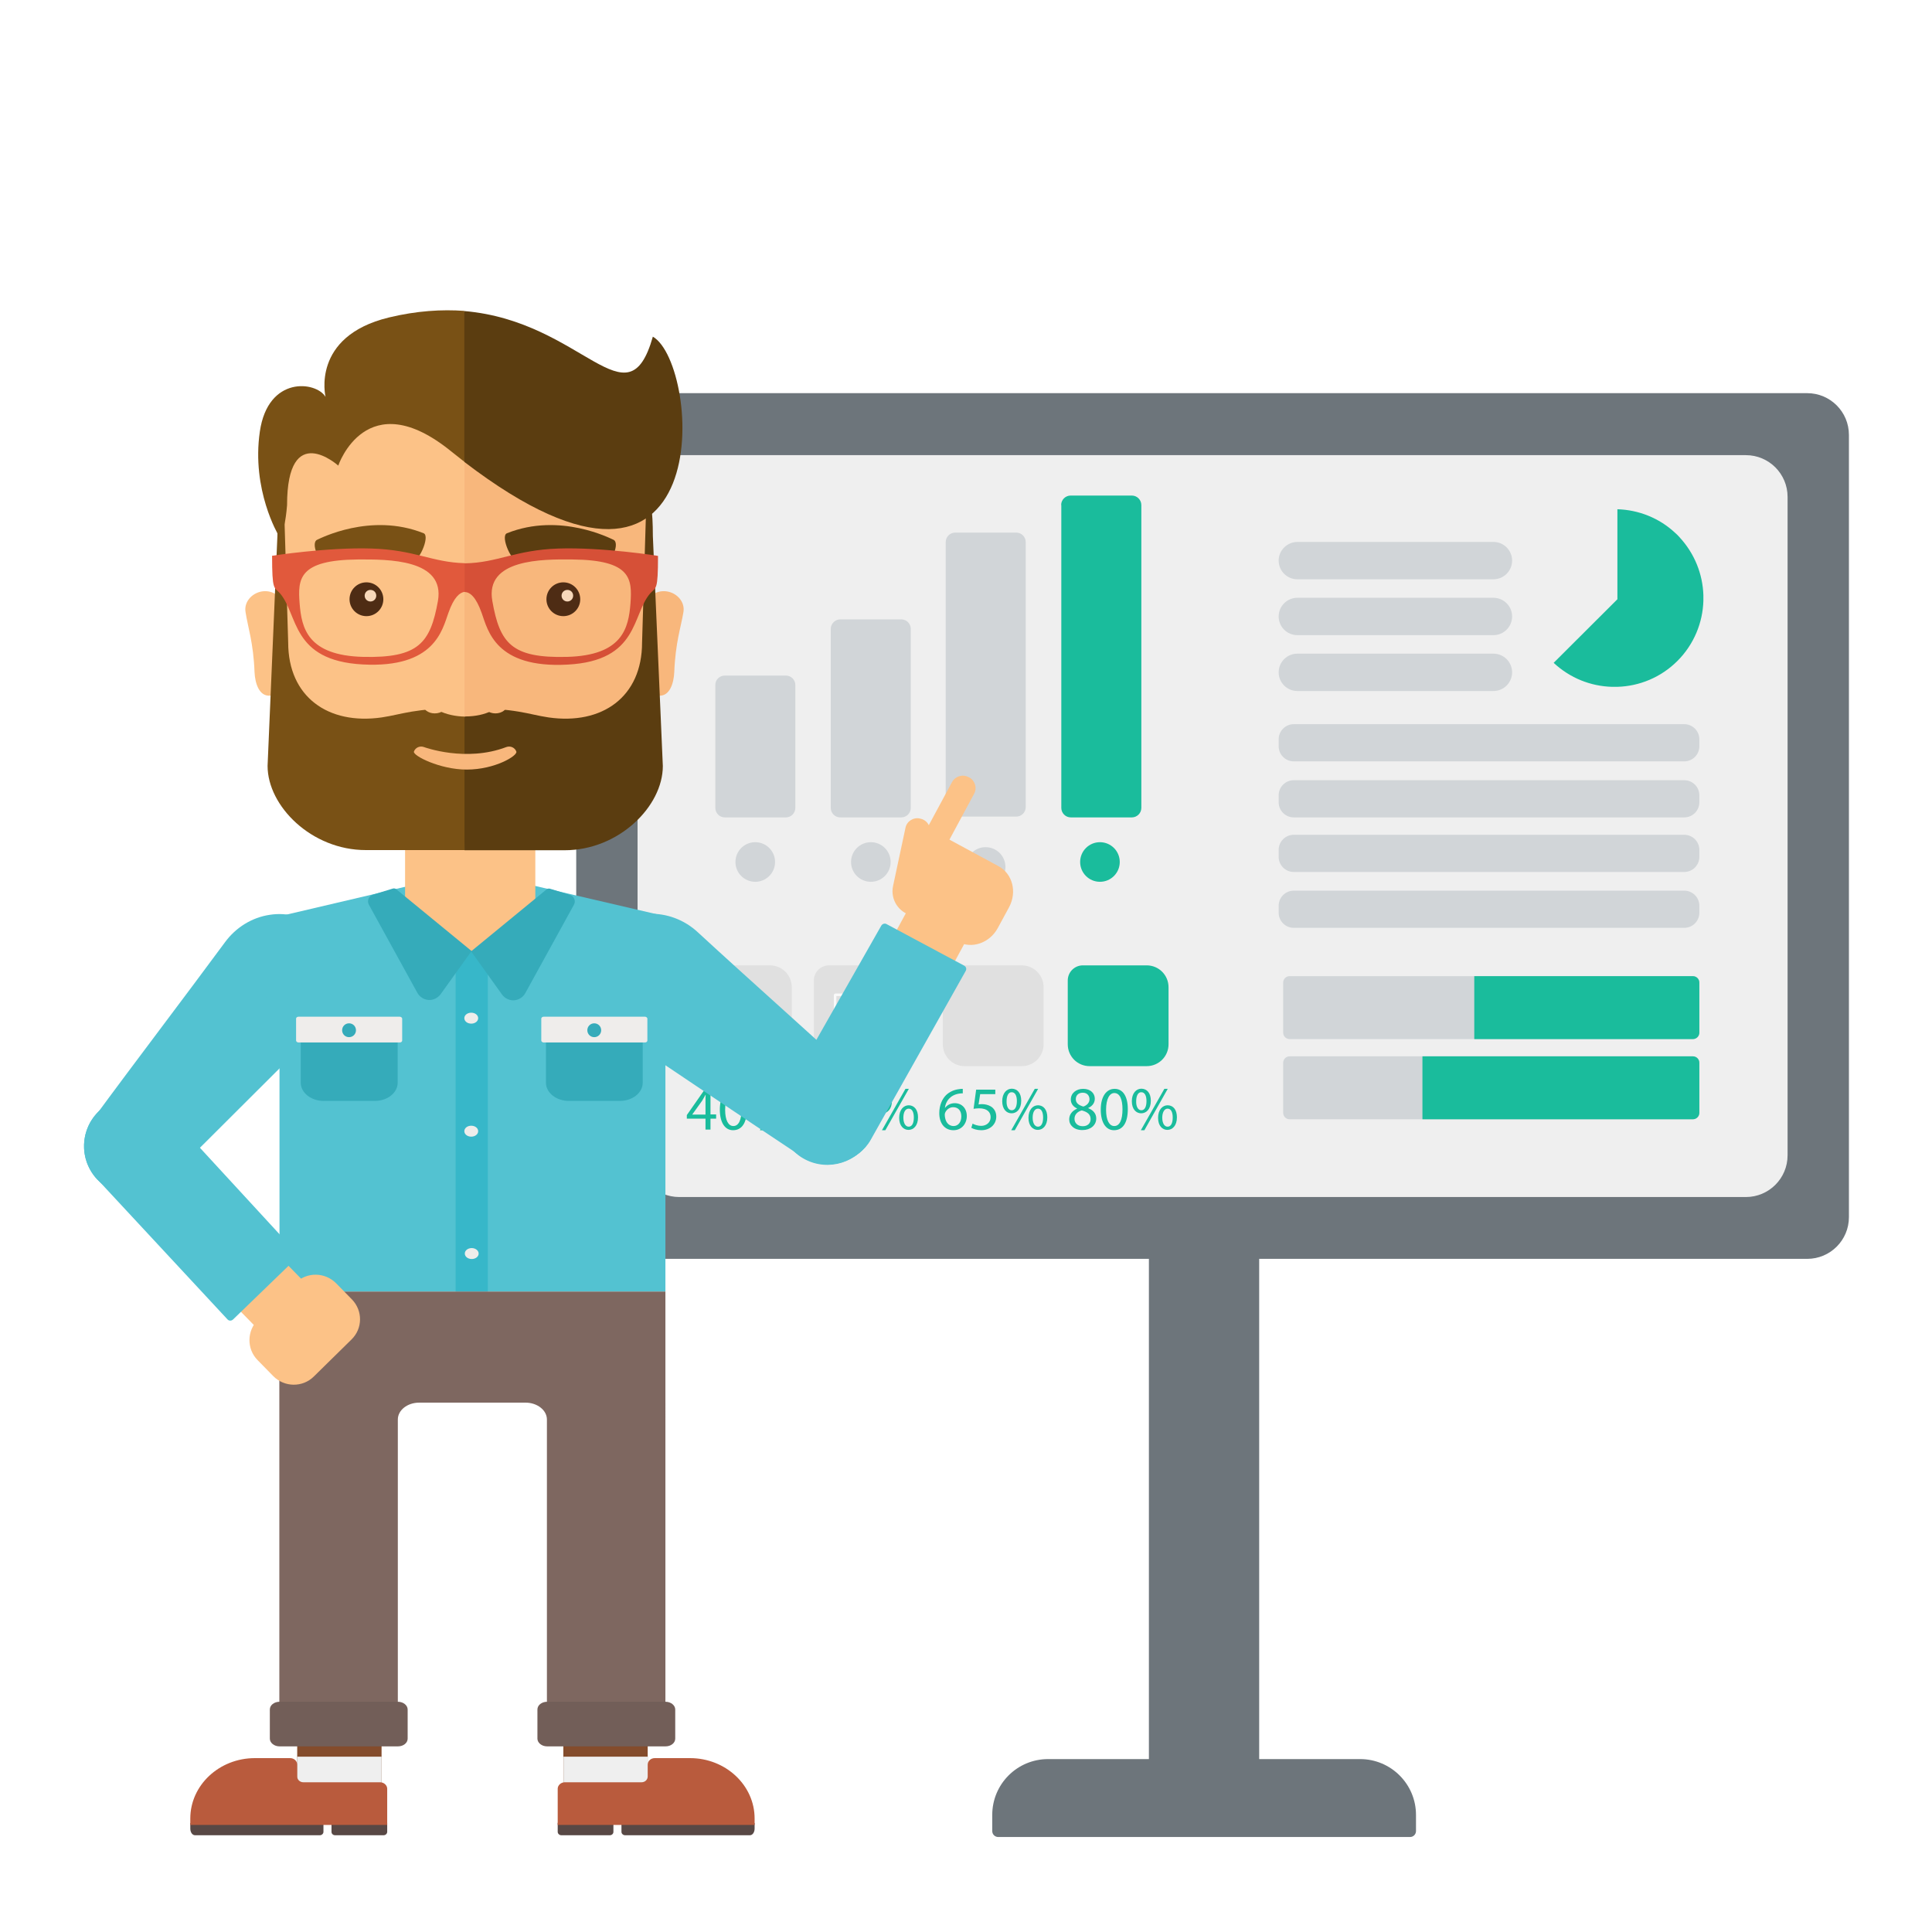 <?xml version="1.0" encoding="utf-8"?>
<!-- Generator: Adobe Illustrator 24.0.2, SVG Export Plug-In . SVG Version: 6.00 Build 0)  -->
<svg version="1.1" xmlns="http://www.w3.org/2000/svg" xmlns:xlink="http://www.w3.org/1999/xlink" x="0px" y="0px"
	 viewBox="0 0 1200 1200" style="enable-background:new 0 0 1200 1200;" xml:space="preserve">
<style type="text/css">
	.st0{fill:#6D757B;}
	.st1{fill:#EFEFEF;}
	.st2{fill:#1ABC9C;}
	.st3{fill:#D1D5D8;}
	.st4{fill:#E0E0E0;}
	.st5{fill:#F9F9F9;}
	.st6{fill:#53C2D1;}
	.st7{fill:#FCC287;}
	.st8{fill:#844C2C;}
	.st9{fill:#584845;}
	.st10{fill:#B95B3D;}
	.st11{fill:#37B7C9;}
	.st12{fill:#7E6760;}
	.st13{fill:#725E58;}
	.st14{fill:#EFEDEB;}
	.st15{fill:#35ABBA;}
	.st16{fill:#F8B77C;}
	.st17{fill:#795115;}
	.st18{fill:#5B3D10;}
	.st19{fill:#4E2C14;}
	.st20{fill:#F7D8BA;}
	.st21{fill:#E1593C;}
	.st22{fill:#D65037;}
</style>
<g id="Background">
</g>
<g id="Character">
	<g>
		<g>
			<path class="st0" d="M358,270.1c0-14.3,11.6-25.9,25.9-25.9h738.6c14.3,0,25.9,11.6,25.9,25.9V756c0,14.3-11.6,25.9-25.9,25.9
				H383.8c-14.3,0-25.9-11.6-25.9-25.9V270.1z"/>
			<path class="st1" d="M396.1,308.6c0-14.3,11.6-25.9,25.9-25.9h662.4c14.3,0,25.9,11.6,25.9,25.9v409c0,14.3-11.6,25.9-25.9,25.9
				H421.9c-14.3,0-25.9-11.6-25.9-25.9V308.6z"/>
		</g>
		<path class="st2" d="M1004.6,316.3l0,51l0,4.9L965,411.7c10.2,9.5,23,14.5,36.1,14.9c1.2,0,2.3,0,3.5,0c13.6-0.4,27-5.8,37.3-16.1
			c10.3-10.3,15.7-23.8,16.1-37.3c0-1.2,0-2.3,0-3.5c-0.4-13-5.4-25.9-14.9-36.1c-0.4-0.4-0.8-0.8-1.2-1.3c-0.4-0.4-0.8-0.8-1.3-1.2
			C1030.5,321.6,1017.6,316.7,1004.6,316.3z"/>
		<g>
			<path class="st3" d="M794.2,382.9c0,6.4,5.2,11.6,11.6,11.6h121.8c6.4,0,11.6-5.2,11.6-11.6l0,0c0-6.4-5.2-11.6-11.6-11.6H805.8
				C799.4,371.3,794.2,376.5,794.2,382.9L794.2,382.9z"/>
			<path class="st3" d="M794.2,348.2c0,6.4,5.2,11.6,11.6,11.6h121.8c6.4,0,11.6-5.2,11.6-11.6l0,0c0-6.4-5.2-11.6-11.6-11.6H805.8
				C799.4,336.7,794.2,341.8,794.2,348.2L794.2,348.2z"/>
			<path class="st3" d="M794.2,417.6c0,6.4,5.2,11.6,11.6,11.6h121.8c6.4,0,11.6-5.2,11.6-11.6l0,0c0-6.4-5.2-11.6-11.6-11.6H805.8
				C799.4,406,794.2,411.2,794.2,417.6L794.2,417.6z"/>
		</g>
		<g>
			<path class="st3" d="M521.9,384.7h37.9c3.3,0,5.9,2.7,5.9,5.9v111.2c0,3.3-2.7,5.9-5.9,5.9h-37.9c-3.3,0-5.9-2.7-5.9-5.9V390.6
				C516,387.4,518.7,384.7,521.9,384.7z"/>
			<path class="st3" d="M450.2,419.6h37.9c3.3,0,5.9,2.7,5.9,5.9v76.3c0,3.3-2.7,5.9-5.9,5.9h-37.9c-3.3,0-5.9-2.7-5.9-5.9v-76.3
				C444.2,422.3,446.9,419.6,450.2,419.6z"/>
			<path class="st2" d="M659.1,313.7c0-3.3,2.7-5.9,5.9-5.9H703c3.3,0,5.9,2.7,5.9,5.9v188.1c0,3.3-2.7,5.9-5.9,5.9h-37.9
				c-3.3,0-5.9-2.7-5.9-5.9V313.7z"/>
			<path class="st3" d="M593.3,330.8h37.9c3.3,0,5.9,2.7,5.9,5.9v164.6c0,3.3-2.7,5.9-5.9,5.9h-37.9c-3.3,0-5.9-2.7-5.9-5.9V336.7
				C587.4,333.5,590,330.8,593.3,330.8z"/>
			<path class="st2" d="M670.9,535.4c0,6.8,5.5,12.3,12.3,12.3c6.8,0,12.3-5.5,12.3-12.3c0-6.8-5.5-12.3-12.3-12.3
				C676.4,523.1,670.9,528.6,670.9,535.4z"/>
			<path class="st3" d="M599.9,538.5c0,6.8,5.5,12.3,12.3,12.3c6.8,0,12.3-5.5,12.3-12.3c0-6.8-5.5-12.3-12.3-12.3
				C605.5,526.1,599.9,531.7,599.9,538.5z"/>
			<path class="st3" d="M528.6,535.4c0,6.8,5.5,12.3,12.3,12.3s12.3-5.5,12.3-12.3c0-6.8-5.5-12.3-12.3-12.3
				S528.6,528.6,528.6,535.4z"/>
			<path class="st3" d="M456.8,535.4c0,6.8,5.5,12.3,12.3,12.3c6.8,0,12.3-5.5,12.3-12.3c0-6.8-5.5-12.3-12.3-12.3
				C462.3,523.1,456.8,528.6,456.8,535.4z"/>
		</g>
		<g>
			<g>
				<path class="st3" d="M801,606.3h250.5c2.2,0,4,1.8,4,4v31.1c0,2.2-1.8,4-4,4H801c-2.2,0-4-1.8-4-4v-31.1
					C797,608.1,798.8,606.3,801,606.3z"/>
				<path class="st2" d="M1051.5,606.3c2.2,0,4,1.8,4,4v31.1c0,2.2-1.8,4-4,4H915.7v-39.1H1051.5z"/>
			</g>
			<g>
				<path class="st3" d="M801,656.1h250.5c2.2,0,4,1.8,4,4v31.1c0,2.2-1.8,4-4,4H801c-2.2,0-4-1.8-4-4v-31.1
					C797,657.9,798.8,656.1,801,656.1z"/>
				<path class="st2" d="M1051.5,656.1c2.2,0,4,1.8,4,4v31.1c0,2.2-1.8,4-4,4H883.5v-39.1H1051.5z"/>
			</g>
		</g>
		<rect x="713.6" y="754" class="st0" width="68.5" height="386.9"/>
		<path class="st0" d="M651,1092.6h193.8c19.1,0,34.7,15.5,34.7,34.7v10c0,2-1.6,3.7-3.7,3.7H620c-2,0-3.7-1.6-3.7-3.7v-10
			C616.3,1108.1,631.8,1092.6,651,1092.6z"/>
		<g>
			<path class="st4" d="M478.2,599.6c7.6,0,13.6,6.1,13.6,13.6v35.4c0,7.6-6.1,13.6-13.6,13.6h-35.4c-7.6,0-13.6-6.1-13.6-13.6V609
				c0-5.2,4.2-9.4,9.4-9.4H478.2z"/>
			<path class="st5" d="M450,618.2v26c0,0.7,0.6,1.3,1.3,1.3h18.3c0.7,0,1.3-0.6,1.3-1.3v-26c0-0.7-0.6-1.3-1.3-1.3h-18.3
				C450.7,616.9,450,617.5,450,618.2z M455.7,643.3c0-0.3,0.2-0.6,0.6-0.6h9.2c0.3,0,0.6,0.2,0.6,0.6v0c0,0.3-0.2,0.6-0.6,0.6h-9.2
				C455.9,643.9,455.7,643.7,455.7,643.3L455.7,643.3z M453.1,643.4c0-0.3,0.3-0.6,0.6-0.6c0.3,0,0.6,0.3,0.6,0.6
				c0,0.3-0.3,0.6-0.6,0.6C453.3,643.9,453.1,643.7,453.1,643.4z M451.6,618.6h17.8v23.5h-17.8V618.6z"/>
			<g>
				<path class="st2" d="M438.2,701.6v-6.8h-11.6v-2.2l11.1-15.9h3.6v15.5h3.5v2.6h-3.5v6.8H438.2z M438.2,692.2v-8.3
					c0-1.3,0-2.6,0.1-3.9h-0.1c-0.8,1.5-1.4,2.5-2.1,3.7l-6.1,8.5v0.1H438.2z"/>
				<path class="st2" d="M463.9,688.9c0,8.5-3.1,13.1-8.6,13.1c-4.9,0-8.2-4.6-8.2-12.8c0-8.3,3.6-12.9,8.6-12.9
					C460.9,676.3,463.9,681,463.9,688.9z M450.4,689.3c0,6.5,2,10.1,5.1,10.1c3.4,0,5.1-4,5.1-10.4c0-6.1-1.6-10.1-5.1-10.1
					C452.6,678.9,450.4,682.5,450.4,689.3z"/>
				<path class="st2" d="M478.2,683.7c0,5.2-2.8,7.8-6,7.8c-3.1,0-5.8-2.5-5.8-7.5c0-5,2.7-7.8,6-7.8
					C476,676.3,478.2,679,478.2,683.7z M469.1,684c-0.1,3.2,1.1,5.6,3.2,5.6c2.2,0,3.2-2.4,3.2-5.7c0-3-0.9-5.5-3.2-5.5
					C470.2,678.3,469.1,680.8,469.1,684z M472,702l14.6-25.7h2.1L474.2,702H472z M494.4,694c0,5.2-2.8,7.8-5.9,7.8
					c-3.1,0-5.8-2.5-5.8-7.5c0-5,2.7-7.8,6-7.8C492.2,686.6,494.4,689.3,494.4,694z M485.3,694.2c0,3.2,1.2,5.6,3.3,5.6
					c2.2,0,3.2-2.4,3.2-5.7c0-3-0.9-5.5-3.2-5.5C486.5,688.6,485.3,691.1,485.3,694.2z"/>
			</g>
		</g>
		<g>
			<path class="st4" d="M514.9,599.6h39.6c7.6,0,13.6,6.1,13.6,13.6v35.4c0,7.6-6.1,13.6-13.6,13.6h-35.4c-7.6,0-13.6-6.1-13.6-13.6
				V609C505.5,603.8,509.7,599.6,514.9,599.6z"/>
			<g>
				<polygon class="st5" points="531,643.5 542.5,643.5 539.8,641.5 533.7,641.5 				"/>
				<rect x="530" y="644.1" class="st5" width="14" height="1.4"/>
				<path class="st5" d="M517.9,618.1v21.8c0,0.5,0.5,1,1,1h35.6c0.6,0,1-0.4,1-1v-21.8c0-0.6-0.5-1-1-1H519
					C518.4,617.1,517.9,617.6,517.9,618.1z M534.5,639.1c0-0.2,0.2-0.4,0.4-0.4h3.8c0.2,0,0.4,0.2,0.4,0.4v0.2
					c0,0.2-0.2,0.4-0.4,0.4h-3.8c-0.2,0-0.4-0.2-0.4-0.4V639.1z M519.5,618.7h34.6v18.4h-34.6V618.7z"/>
			</g>
			<g>
				<path class="st2" d="M518.4,679.6h-9.5l-1,6.4c0.6-0.1,1.1-0.2,2-0.2c1.9,0,3.8,0.4,5.4,1.3c2,1.1,3.6,3.3,3.6,6.4
					c0,4.9-3.9,8.5-9.3,8.5c-2.7,0-5-0.8-6.2-1.5l0.8-2.6c1,0.6,3.1,1.4,5.3,1.4c3.2,0,5.9-2.1,5.9-5.4c0-3.2-2.2-5.5-7.2-5.5
					c-1.4,0-2.5,0.2-3.4,0.3l1.6-11.9h11.9V679.6z"/>
				<path class="st2" d="M523.1,701.6v-2.1l2.6-2.6c6.4-6,9.2-9.3,9.3-13c0-2.5-1.2-4.9-4.9-4.9c-2.3,0-4.1,1.1-5.3,2.1l-1.1-2.4
					c1.7-1.5,4.2-2.5,7-2.5c5.4,0,7.6,3.7,7.6,7.2c0,4.6-3.3,8.3-8.6,13.4l-2,1.8v0.1H539v2.8H523.1z"/>
				<path class="st2" d="M554,683.7c0,5.2-2.8,7.8-6,7.8c-3.1,0-5.8-2.5-5.8-7.5c0-5,2.7-7.8,6-7.8C551.7,676.3,554,679,554,683.7z
					 M544.9,684c-0.1,3.2,1.1,5.6,3.2,5.6c2.2,0,3.2-2.4,3.2-5.7c0-3-0.9-5.5-3.2-5.5C546,678.3,544.9,680.8,544.9,684z M547.8,702
					l14.6-25.7h2.1L549.9,702H547.8z M570.2,694c0,5.2-2.8,7.8-5.9,7.8c-3.1,0-5.8-2.5-5.8-7.5c0-5,2.7-7.8,6-7.8
					C567.9,686.6,570.2,689.3,570.2,694z M561.1,694.2c0,3.2,1.2,5.6,3.3,5.6c2.2,0,3.2-2.4,3.2-5.7c0-3-0.9-5.5-3.2-5.5
					C562.2,688.6,561.1,691.1,561.1,694.2z"/>
			</g>
		</g>
		<g>
			<path class="st4" d="M595,599.6h39.6c7.6,0,13.6,6.1,13.6,13.6v35.4c0,7.6-6.1,13.6-13.6,13.6h-35.4c-7.6,0-13.6-6.1-13.6-13.6
				V609C585.6,603.8,589.8,599.6,595,599.6z"/>
			<g>
				<path class="st2" d="M598,679.1c-0.7,0-1.6,0-2.5,0.2c-5.3,0.9-8.1,4.7-8.6,8.8h0.1c1.2-1.6,3.3-2.9,6-2.9c4.4,0,7.5,3.2,7.5,8
					c0,4.6-3.1,8.8-8.3,8.8c-5.3,0-8.8-4.1-8.8-10.6c0-4.9,1.8-8.8,4.2-11.2c2.1-2,4.8-3.3,8-3.7c1-0.2,1.8-0.2,2.4-0.2V679.1z
					 M597.1,693.4c0-3.6-2-5.7-5.1-5.7c-2,0-3.9,1.3-4.8,3.1c-0.2,0.4-0.4,0.9-0.4,1.5c0.1,4.1,2,7.1,5.5,7.1
					C595.1,699.4,597.1,697,597.1,693.4z"/>
				<path class="st2" d="M618.3,679.6h-9.5l-1,6.4c0.6-0.1,1.1-0.2,2-0.2c1.9,0,3.8,0.4,5.4,1.3c2,1.1,3.6,3.3,3.6,6.4
					c0,4.9-3.9,8.5-9.3,8.5c-2.7,0-5-0.8-6.2-1.5l0.8-2.6c1,0.6,3.1,1.4,5.3,1.4c3.2,0,5.9-2.1,5.9-5.4c0-3.2-2.2-5.5-7.2-5.5
					c-1.4,0-2.5,0.2-3.4,0.3l1.6-11.9h11.9V679.6z"/>
				<path class="st2" d="M634.3,683.7c0,5.2-2.8,7.8-6,7.8c-3.1,0-5.8-2.5-5.8-7.5c0-5,2.7-7.8,6-7.8
					C632,676.3,634.3,679,634.3,683.7z M625.2,684c-0.1,3.2,1.1,5.6,3.2,5.6c2.2,0,3.2-2.4,3.2-5.7c0-3-0.9-5.5-3.2-5.5
					C626.3,678.3,625.2,680.8,625.2,684z M628.1,702l14.6-25.7h2.1L630.3,702H628.1z M650.5,694c0,5.2-2.8,7.8-5.9,7.8
					c-3.1,0-5.8-2.5-5.8-7.5c0-5,2.7-7.8,6-7.8C648.2,686.6,650.5,689.3,650.5,694z M641.4,694.2c0,3.2,1.2,5.6,3.3,5.6
					c2.2,0,3.2-2.4,3.2-5.7c0-3-0.9-5.5-3.2-5.5C642.5,688.6,641.4,691.1,641.4,694.2z"/>
			</g>
		</g>
		<g>
			<path class="st2" d="M672.6,599.6h39.6c7.6,0,13.6,6.1,13.6,13.6v35.4c0,7.6-6.1,13.6-13.6,13.6h-35.4c-7.6,0-13.6-6.1-13.6-13.6
				V609C663.2,603.8,667.4,599.6,672.6,599.6z"/>
			<g>
				<path class="st2" d="M664.1,695.3c0-3.1,1.9-5.4,4.9-6.7l0-0.1c-2.8-1.3-3.9-3.4-3.9-5.6c0-3.9,3.3-6.6,7.7-6.6
					c4.8,0,7.2,3,7.2,6.1c0,2.1-1,4.4-4.1,5.8v0.1c3.1,1.2,5,3.4,5,6.4c0,4.3-3.7,7.2-8.5,7.2C667.2,702,664.1,698.9,664.1,695.3z
					 M677.4,695.1c0-3-2.1-4.5-5.5-5.4c-2.9,0.8-4.5,2.8-4.5,5.1c-0.1,2.5,1.8,4.7,5,4.7C675.5,699.6,677.4,697.7,677.4,695.1z
					 M668.2,682.7c0,2.5,1.9,3.8,4.7,4.6c2.1-0.7,3.8-2.3,3.8-4.5c0-2-1.2-4.1-4.2-4.1C669.7,678.7,668.2,680.5,668.2,682.7z"/>
				<path class="st2" d="M700.5,688.9c0,8.5-3.1,13.1-8.6,13.1c-4.9,0-8.2-4.6-8.2-12.8c0-8.3,3.6-12.9,8.6-12.9
					C697.5,676.3,700.5,681,700.5,688.9z M687,689.3c0,6.5,2,10.1,5.1,10.1c3.4,0,5.1-4,5.1-10.4c0-6.1-1.6-10.1-5.1-10.1
					C689.2,678.9,687,682.5,687,689.3z"/>
				<path class="st2" d="M714.8,683.7c0,5.2-2.8,7.8-6,7.8c-3.1,0-5.8-2.5-5.8-7.5c0-5,2.7-7.8,6-7.8
					C712.5,676.3,714.8,679,714.8,683.7z M705.7,684c-0.1,3.2,1.1,5.6,3.2,5.6c2.2,0,3.2-2.4,3.2-5.7c0-3-0.9-5.5-3.2-5.5
					C706.8,678.3,705.7,680.8,705.7,684z M708.6,702l14.6-25.7h2.1L710.8,702H708.6z M731,694c0,5.2-2.8,7.8-5.9,7.8
					c-3.1,0-5.8-2.5-5.8-7.5c0-5,2.7-7.8,6-7.8C728.8,686.6,731,689.3,731,694z M721.9,694.2c0,3.2,1.2,5.6,3.3,5.6
					c2.2,0,3.2-2.4,3.2-5.7c0-3-0.9-5.5-3.2-5.5C723.1,688.6,721.9,691.1,721.9,694.2z"/>
			</g>
		</g>
		<g>
			<path class="st3" d="M794.2,459.2c0-5.2,4.2-9.4,9.4-9.4h242.5c5.2,0,9.4,4.2,9.4,9.4v4.3c0,5.2-4.2,9.4-9.4,9.4H803.6
				c-5.2,0-9.4-4.2-9.4-9.4V459.2z"/>
			<path class="st3" d="M794.2,494c0-5.2,4.2-9.4,9.4-9.4h242.5c5.2,0,9.4,4.2,9.4,9.4v4.3c0,5.2-4.2,9.4-9.4,9.4H803.6
				c-5.2,0-9.4-4.2-9.4-9.4V494z"/>
			<path class="st3" d="M803.6,518.5h242.5c5.2,0,9.4,4.2,9.4,9.4v4.3c0,5.2-4.2,9.4-9.4,9.4H803.6c-5.2,0-9.4-4.2-9.4-9.4v-4.3
				C794.2,522.7,798.4,518.5,803.6,518.5z"/>
			<path class="st3" d="M803.6,553.2h242.5c5.2,0,9.4,4.2,9.4,9.4v4.3c0,5.2-4.2,9.4-9.4,9.4H803.6c-5.2,0-9.4-4.2-9.4-9.4v-4.3
				C794.2,557.4,798.4,553.2,803.6,553.2z"/>
		</g>
	</g>
	<g>
		<g>
			<g>
				<path class="st6" d="M513.6,663c16.8-0.3,30.6,12.9,30.9,29.6c0.3,16.6-13.1,30.3-29.9,30.6c-16.8,0.3-30.6-12.9-30.9-29.6
					C483.5,677,496.9,663.3,513.6,663z"/>
				<path class="st6" d="M402.7,567.6c-11.2,0.4-21.5,5.4-28.2,13.8l-2.4,3c-6.7,8.4-9.3,19.4-7.1,30.3c2.2,10.9,8.9,20.7,18.5,27.1
					c36.5,24.1,77.7,52.3,114.2,76.4c1.9,1.2,4.3,0.9,5.6-0.7l31.4-41.5c1.3-1.6,1-4-0.6-5.5c-32.1-29.6-68.4-61.7-100.5-91.3
					C425.2,571.3,414,567.1,402.7,567.6z"/>
				<path class="st6" d="M413.8,598c5.7,4.4,6.6,12.6,2.1,18.2c-4.5,5.6-12.7,6.6-18.4,2.1c-5.7-4.4-6.6-12.6-2.1-18.2
					C400,594.6,408.2,593.6,413.8,598z"/>
			</g>
			<g>
				<g>
					<path class="st7" d="M620.2,538L576,514.1l-16.2,30c-5,9.3-2.1,20.7,6.5,25.3l28.6,15.5c8.6,4.7,19.7,0.9,24.8-8.4l7.1-13.1
						C631.8,554,628.9,542.7,620.2,538z"/>
					
						<rect x="560.2" y="564.1" transform="matrix(0.476 -0.879 0.879 0.476 -211.988 813.508)" class="st7" width="32.7" height="41"/>
					<path class="st7" d="M577.6,517.5c0.4-2,0-4-1.1-5.7c-1.1-1.7-2.8-2.9-4.8-3.3l-0.3-0.1c-4.1-0.9-8.2,1.7-9,5.8l-7.7,36.1
						c-1.8,8.4,3.5,16.6,11.9,18.4L577.6,517.5z"/>
					<path class="st7" d="M605,493.1c1-1.8,1.2-3.9,0.6-5.8c-0.6-1.9-1.9-3.6-3.7-4.5l-0.3-0.1c-3.7-2-8.3-0.6-10.3,3.1L566.4,532
						l13.7,7.4L605,493.1z"/>
				</g>
				<g>
					<path class="st6" d="M505.6,688c2.9-5.1,9.3-6.9,14.3-4c5,2.9,6.8,9.3,3.9,14.4c-2.9,5.1-9.3,6.9-14.3,4
						C504.4,699.5,502.7,693.1,505.6,688z"/>
					<path class="st6" d="M499.3,716.2l3.4,1.9c13.4,7.6,30.4,3.4,38.1-10.1l59-104.9c0.7-1.2,0.3-2.6-0.9-3.3L550.7,574
						c-1.2-0.7-2.6-0.2-3.3,0.9l-59,103.8C480.7,692.2,486,708.6,499.3,716.2z"/>
					
						<ellipse transform="matrix(0.468 -0.883 0.883 0.468 -338.858 823.26)" class="st6" cx="514.7" cy="693.2" rx="30.4" ry="30.1"/>
				</g>
			</g>
		</g>
		<g>
			<g>
				<g>
					<g>
						<path class="st8" d="M184.6,1106.8c0,2.3,3.4,4.1,7.6,4.1h37.1c4.2,0,7.7-1.8,7.7-4.1v-31.5c0-2.3-3.4-4.1-7.7-4.1h-37.1
							c-4.2,0-7.6,1.8-7.6,4.1V1106.8z"/>
					</g>
				</g>
				<rect x="184.6" y="1091.1" class="st1" width="52.4" height="18.9"/>
				<path class="st9" d="M240.5,1137.8c0,1.1-1,2.1-2.2,2.1h-30.2c-1.2,0-2.2-0.9-2.2-2.1v-5.6h34.6V1137.8z"/>
				<path class="st9" d="M200.9,1137.8c0,1.1-1,2.1-2.2,2.1h-77.6c-1.6,0-2.9-1.8-2.9-4.1v-3.5h82.7V1137.8z"/>
				<path class="st10" d="M236.1,1107h-47.7c-2.1,0-3.8-1.6-3.8-3.6v-7.3c0-2.3-1.9-4.1-4.4-4.1h-21.9c-22.1,0-40.1,16.8-40.1,37.5
					v4h122.3v-22.5C240.5,1108.9,238.5,1107,236.1,1107z"/>
			</g>
			<g>
				<g>
					<g>
						<path class="st8" d="M402.3,1106.8c0,2.3-3.4,4.1-7.6,4.1h-37.1c-4.2,0-7.7-1.8-7.7-4.1v-31.5c0-2.3,3.4-4.1,7.7-4.1h37.1
							c4.2,0,7.6,1.8,7.6,4.1V1106.8z"/>
					</g>
				</g>
				<rect x="350" y="1091.1" class="st1" width="52.4" height="18.9"/>
				<path class="st9" d="M346.4,1137.8c0,1.1,1,2.1,2.2,2.1h30.2c1.2,0,2.2-0.9,2.2-2.1v-5.6h-34.6V1137.8z"/>
				<path class="st9" d="M386,1137.8c0,1.1,1,2.1,2.2,2.1h77.6c1.6,0,2.9-1.8,2.9-4.1v-3.5H386V1137.8z"/>
				<path class="st10" d="M350.8,1107h47.7c2.1,0,3.8-1.6,3.8-3.6v-7.3c0-2.3,1.9-4.1,4.4-4.1h21.9c22.1,0,40.1,16.8,40.1,37.5v4
					H346.4v-22.5C346.4,1108.9,348.4,1107,350.8,1107z"/>
			</g>
		</g>
		<polygon class="st6" points="413.3,569.1 293,541.1 173.6,569.1 173.6,569.1 173.6,802.2 413.3,802.2 413.3,569.1 		"/>
		<polygon class="st7" points="292,463 251.6,463 251.6,594.9 292,594.9 332.5,594.9 332.5,463 		"/>
		<rect x="283" y="590.8" class="st11" width="20" height="211.4"/>
		<g>
			<path class="st12" d="M413.3,802.2h-73.6h-92.6h-73.6v68.9v199.7h73.6V881.7c0-5.8,5.9-10.5,13.3-10.5h66
				c7.3,0,13.3,4.7,13.3,10.5v189.2h73.6L413.3,802.2L413.3,802.2z"/>
			<g>
				<path class="st13" d="M247.2,1057h-73.6c-3.3,0-6,2.1-6,4.8v18.1c0,2.6,2.7,4.8,6,4.8h73.6c3.3,0,6-2.1,6-4.8v-18.1
					C253.2,1059.2,250.5,1057,247.2,1057z"/>
				<path class="st13" d="M413.4,1057h-73.6c-3.3,0-6,2.1-6,4.8v18.1c0,2.6,2.7,4.8,6,4.8h73.6c3.3,0,6-2.1,6-4.8v-18.1
					C419.4,1059.2,416.7,1057,413.4,1057z"/>
			</g>
		</g>
		<g>
			<path class="st14" d="M297,632.4c0,1.9-1.9,3.4-4.3,3.4c-2.4,0-4.3-1.5-4.3-3.4c0-1.9,1.9-3.4,4.3-3.4
				C295.1,629,297,630.5,297,632.4z"/>
			<path class="st14" d="M297,702.6c0,1.9-1.9,3.4-4.3,3.4c-2.4,0-4.3-1.5-4.3-3.4c0-1.9,1.9-3.4,4.3-3.4
				C295.1,699.2,297,700.7,297,702.6z"/>
			<path class="st14" d="M297.3,778.6c0,1.9-1.9,3.4-4.3,3.4c-2.4,0-4.3-1.5-4.3-3.4c0-1.9,1.9-3.4,4.3-3.4
				C295.3,775.2,297.3,776.7,297.3,778.6z"/>
		</g>
		<g>
			<path class="st15" d="M246.1,552.3c-0.6-0.5-1.4-0.6-2.1-0.4l-12.4,3.8c-1.2,0.4-2.2,1.3-2.7,2.5c-0.5,1.2-0.4,2.6,0.2,3.7
				l30.1,54.7c1.4,2.6,4.1,4.3,7,4.5c2.9,0.2,5.7-1.2,7.5-3.6l19.2-26.8L246.1,552.3z"/>
			<path class="st15" d="M356.7,558.3c-0.5-1.2-1.5-2.2-2.7-2.5l-12.4-3.8c-0.7-0.2-1.5-0.1-2.1,0.4l-46.9,38.5l19.2,26.8
				c1.7,2.4,4.6,3.8,7.5,3.6c2.9-0.2,5.6-1.9,7-4.5l30.1-54.7C357.1,560.9,357.2,559.5,356.7,558.3z"/>
		</g>
		<path class="st15" d="M220.6,638.9c0,2.4-1.9,4.3-4.3,4.3c-2.4,0-4.3-1.9-4.3-4.3c0-2.4,1.9-4.3,4.3-4.3
			C218.7,634.7,220.6,636.6,220.6,638.9z"/>
		<g>
			<g>
				<path class="st6" d="M112.4,712.8c-0.5,16.6-14.4,29.7-31,29.2c-16.6-0.5-29.7-14.4-29.2-31c0.5-16.6,14.4-29.7,31-29.2
					C99.8,682.3,112.9,696.2,112.4,712.8z"/>
				<path class="st6" d="M212.9,607.6c0.1-11.1-4.4-21.5-12.5-28.5l-2.9-2.5c-8.1-7-18.9-10.1-29.9-8.4c-11,1.6-21.1,7.8-27.9,17.1
					c-25.8,35-55.9,74.4-81.6,109.4c-1.3,1.8-1.1,4.2,0.4,5.5l40,32.9c1.6,1.4,4,1.2,5.5-0.3c31.1-30.4,64.8-64.8,95.9-95.1
					C208.1,629.5,212.8,618.7,212.9,607.6z"/>
				<path class="st6" d="M181.9,617.1c-4.7,5.4-12.9,6-18.3,1.3c-5.4-4.7-6-12.9-1.3-18.3c4.7-5.4,12.9-6,18.3-1.3
					C186,603.6,186.6,611.7,181.9,617.1z"/>
			</g>
			<g>
				<g>
					<path class="st7" d="M160,844.8c-6.9-7-6.7-18.3,0.3-25.2l23.3-22.8c7-6.9,18.3-6.7,25.2,0.3l9.8,10c6.8,7,6.7,18.1-0.3,24.9
						L194.9,855c-7,6.9-18.3,6.7-25.2-0.3L160,844.8z"/>
					
						<rect x="128.3" y="743.7" transform="matrix(0.715 -0.699 0.699 0.715 -506.06 327.58)" class="st7" width="41.1" height="81.8"/>
				</g>
				<g>
					<path class="st6" d="M90,704.8c3.9,4.3,3.6,10.9-0.6,14.8c-4.3,3.9-10.9,3.6-14.8-0.6c-3.9-4.3-3.6-10.9,0.6-14.8
						C79.5,700.2,86.1,700.5,90,704.8z"/>
					<path class="st6" d="M65.3,690.4l-2.9,2.7c-11.3,10.4-12.6,27.8-2.2,39.1l81.1,87.3c0.9,1,2.4,1,3.4,0.1l39.4-38.1
						c1-0.9,1-2.4,0.1-3.4l-80-86.9C93.8,679.9,76.6,680,65.3,690.4z"/>
					<path class="st6" d="M104.4,691.5c11.3,12.2,10.5,31.3-1.8,42.5c-12.2,11.3-31.3,10.5-42.5-1.8C48.9,720,49.7,701,61.9,689.7
						C74.2,678.5,93.2,679.3,104.4,691.5z"/>
				</g>
			</g>
		</g>
		<g>
			<g>
				<path class="st15" d="M186.8,633.3v39.2c0,6.2,6.4,11.3,14.2,11.3h31.8c7.8,0,14.2-5,14.2-11.3v-39.2H186.8z"/>
				<path class="st14" d="M248.3,631.5h-62.9c-0.8,0-1.5,0.5-1.5,1.2v13.6c0,0.6,0.7,1.2,1.5,1.2h62.9c0.8,0,1.5-0.5,1.5-1.2v-13.6
					C249.8,632.1,249.1,631.5,248.3,631.5z"/>
				<path class="st15" d="M221.1,639.9c0,2.4-1.9,4.3-4.3,4.3c-2.4,0-4.3-1.9-4.3-4.3c0-2.4,1.9-4.3,4.3-4.3
					C219.2,635.6,221.1,637.5,221.1,639.9z"/>
			</g>
			<g>
				<path class="st15" d="M339.1,633.3v39.2c0,6.2,6.4,11.3,14.2,11.3H385c7.8,0,14.2-5,14.2-11.3v-39.2H339.1z"/>
				<path class="st14" d="M400.6,631.5h-62.9c-0.8,0-1.5,0.5-1.5,1.2v13.6c0,0.6,0.7,1.2,1.5,1.2h62.9c0.8,0,1.5-0.5,1.5-1.2v-13.6
					C402.1,632.1,401.4,631.5,400.6,631.5z"/>
				<path class="st15" d="M373.4,639.9c0,2.4-1.9,4.3-4.3,4.3c-2.4,0-4.3-1.9-4.3-4.3c0-2.4,1.9-4.3,4.3-4.3
					C371.5,635.6,373.4,637.5,373.4,639.9z"/>
			</g>
		</g>
	</g>
	<g>
		<g>
			<path class="st16" d="M418.8,417.5c-0.3,6.8-2.8,15-9.5,14.6l0,0c-6.7-0.4-11.9-6.1-11.5-12.9l2.3-40.5
				c0.4-6.7,6.1-11.9,12.9-11.5l0,0c6.8,0.4,12.6,6.2,11.5,12.9C423,389.4,419.5,399.1,418.8,417.5z"/>
			<path class="st7" d="M158.1,417.5c0.3,6.8,2.8,15,9.5,14.6l0,0c6.7-0.4,11.9-6.1,11.5-12.9l-2.2-40.5
				c-0.4-6.7-6.1-11.9-12.9-11.5l0,0c-6.8,0.4-12.6,6.2-11.5,12.9C153.9,389.4,157.4,399.1,158.1,417.5z"/>
			<g>
				<path class="st7" d="M399.6,435.9c0,32-25.9,57.9-57.9,57.9H236.1c-32,0-57.9-25.9-57.9-57.9l-5.8-134.6
					c0-32,25.9-57.9,57.9-57.9h117.2c32,0,57.9,25.9,57.9,57.9L399.6,435.9z"/>
				<g>
					<path class="st16" d="M347.1,243.4h-58.6v250.4h52.8c32,0,57.9-25.9,57.9-57.9l5.8-134.6C405,269.3,379,243.4,347.1,243.4z"/>
				</g>
			</g>
			<g>
				<path class="st17" d="M237.1,445.6c-33.3,4.8-58.1-12.8-58.1-46.5l-2.9-95.9c-2.4,6.6-3.8,13.6-3.8,29.7l-6.1,142.8
					c0,25,27.3,52.3,61,52.3h61.3l2.9-35.5l-2.9-52.8C256.7,439.9,249.9,443.7,237.1,445.6z"/>
				<path class="st18" d="M405.5,332.9c0-16.1-1.4-23.2-3.8-29.7l-2.9,95.9c0,33.7-24.7,51.3-58.1,46.5c-12.9-1.9-19.7-5.8-51.7-5.8
					c-0.2,0-0.4,0-0.5,0v88.3h62.2c33.7,0,61-27.3,61-52.3L405.5,332.9z"/>
			</g>
			<g>
				<path class="st16" d="M289.9,478c-16.7,0-33.7-8.7-32.8-11.2c0.9-2.5,3.7-3.7,6.2-2.8l0,0c0.3,0.1,26,9.6,51.2,0
					c2.5-0.9,5.3,0.3,6.2,2.8C321.7,469.3,307.5,478,289.9,478z"/>
			</g>
			<g>
				<path class="st18" d="M322.9,348.9c26-11.1,52-0.1,52.3,0c4.4,1.8,10.2-11.9,5.7-13.7c-1.3-0.5-33-17.2-66-4
					C310.4,332.9,318.3,350.9,322.9,348.9z"/>
			</g>
			<g>
				<path class="st19" d="M360.4,372.2c0,5.8-4.7,10.5-10.5,10.5c-5.8,0-10.5-4.7-10.5-10.5c0-5.8,4.7-10.5,10.5-10.5
					C355.7,361.7,360.4,366.4,360.4,372.2z"/>
				<path class="st20" d="M356,370c0,2-1.6,3.6-3.6,3.6c-2,0-3.6-1.6-3.6-3.6c0-2,1.6-3.6,3.6-3.6C354.5,366.4,356,368,356,370z"/>
			</g>
			<g>
				<path class="st17" d="M255.1,348.9c-26-11.1-52-0.1-52.3,0c-4.4,1.8-10.2-11.9-5.7-13.7c1.3-0.5,33-17.2,66-4
					C267.5,332.9,259.6,350.9,255.1,348.9z"/>
			</g>
			<g>
				<path class="st7" d="M266.1,433.4c0,6.4,10.5,11.5,22.9,11.7l-0.5-128.8C280.1,326.1,266.1,433.4,266.1,433.4z"/>
				<path class="st16" d="M300.8,360.2c-5-27.6-8.7-40.9-12.3-44V445c0.2,0,0.4,0,0.5,0c12.7,0,22.9-5.2,22.9-11.7
					C311.9,433.4,307.6,398,300.8,360.2z"/>
			</g>
			<path class="st7" d="M277.5,437.4c0,3.2-3.3,5.7-7.5,5.7c-4.1,0-7.4-2.6-7.4-5.7c0-3.2,3.3-5.7,7.4-5.7
				C274.2,431.7,277.5,434.2,277.5,437.4z"/>
			<path class="st16" d="M315.1,437.4c0,3.2-3.3,5.7-7.4,5.7c-4.1,0-7.4-2.6-7.4-5.7c0-3.2,3.3-5.7,7.4-5.7
				C311.7,431.7,315.1,434.2,315.1,437.4z"/>
			<g>
				<path class="st17" d="M241.5,197.2c-48.5,11.8-39.3,49.3-39.3,49.3c-5.8-9.7-35.7-13.3-40.8,21.5c-5.3,36.3,11.5,64.3,11.5,64.3
					s3.7,2.2,5.4-18.5c0-53.2,31.8-24.6,31.8-24.6s17.4-51.7,70.2-8.8c2.8,2.2,5.5,4.3,8.1,6.4l2.9-52.2l-2.9-41.5
					C274.5,192.1,258.9,193,241.5,197.2z"/>
				<path class="st18" d="M405.5,209.1c-15.8,55.7-43.3-9.6-117.1-15.9v93.7C447.8,408.9,435.4,226.4,405.5,209.1z"/>
			</g>
			<g>
				<path class="st19" d="M238.1,372.2c0,5.8-4.7,10.5-10.5,10.5c-5.8,0-10.5-4.7-10.5-10.5c0-5.8,4.7-10.5,10.5-10.5
					C233.4,361.7,238.1,366.4,238.1,372.2z"/>
				<path class="st20" d="M233.7,370c0,2-1.6,3.6-3.6,3.6c-2,0-3.6-1.6-3.6-3.6c0-2,1.6-3.6,3.6-3.6
					C232.2,366.4,233.7,368,233.7,370z"/>
			</g>
		</g>
		<g>
			<path class="st21" d="M230.8,340.7c-27.2-0.9-61.8,4.5-61.8,4.5c0,21.7,1.2,19.3,4.7,23.1c11.7,13.2,6.9,42,51.6,44.4
				c44.7,2.4,49.4-21.5,53.2-32c3.5-9.9,7.1-12.7,10.1-13.1v-17.8C268.3,349.3,257.6,341.5,230.8,340.7z M272,373.3
				c-4.7,26.1-12,35.5-46.5,34.7c-34.5-0.9-38.2-17.9-39.4-33.2c-1.2-15.3-0.6-27,36.2-27.3C241,347.4,276.6,347.2,272,373.3z"/>
			<path class="st22" d="M346.9,340.7c-27,0.9-37.6,8.8-58.1,9.2c-0.1,0-0.2,0-0.3,0v17.8c0.1,0,0.2,0,0.3,0
				c3.1,0.2,6.8,2.9,10.4,13.1c3.8,10.6,8.5,34.4,53.2,32c44.7-2.3,39.9-31.2,51.6-44.4c3.5-3.8,4.7-1.4,4.7-23.1
				C408.7,345.2,374.1,339.8,346.9,340.7z M391.6,374.8c-1.2,15.3-4.9,32.3-39.4,33.2c-34.5,0.9-41.8-8.5-46.4-34.7
				c-4.7-26.1,31-26,49.7-25.8C392.2,347.8,392.7,359.6,391.6,374.8z"/>
		</g>
	</g>
</g>
</svg>
